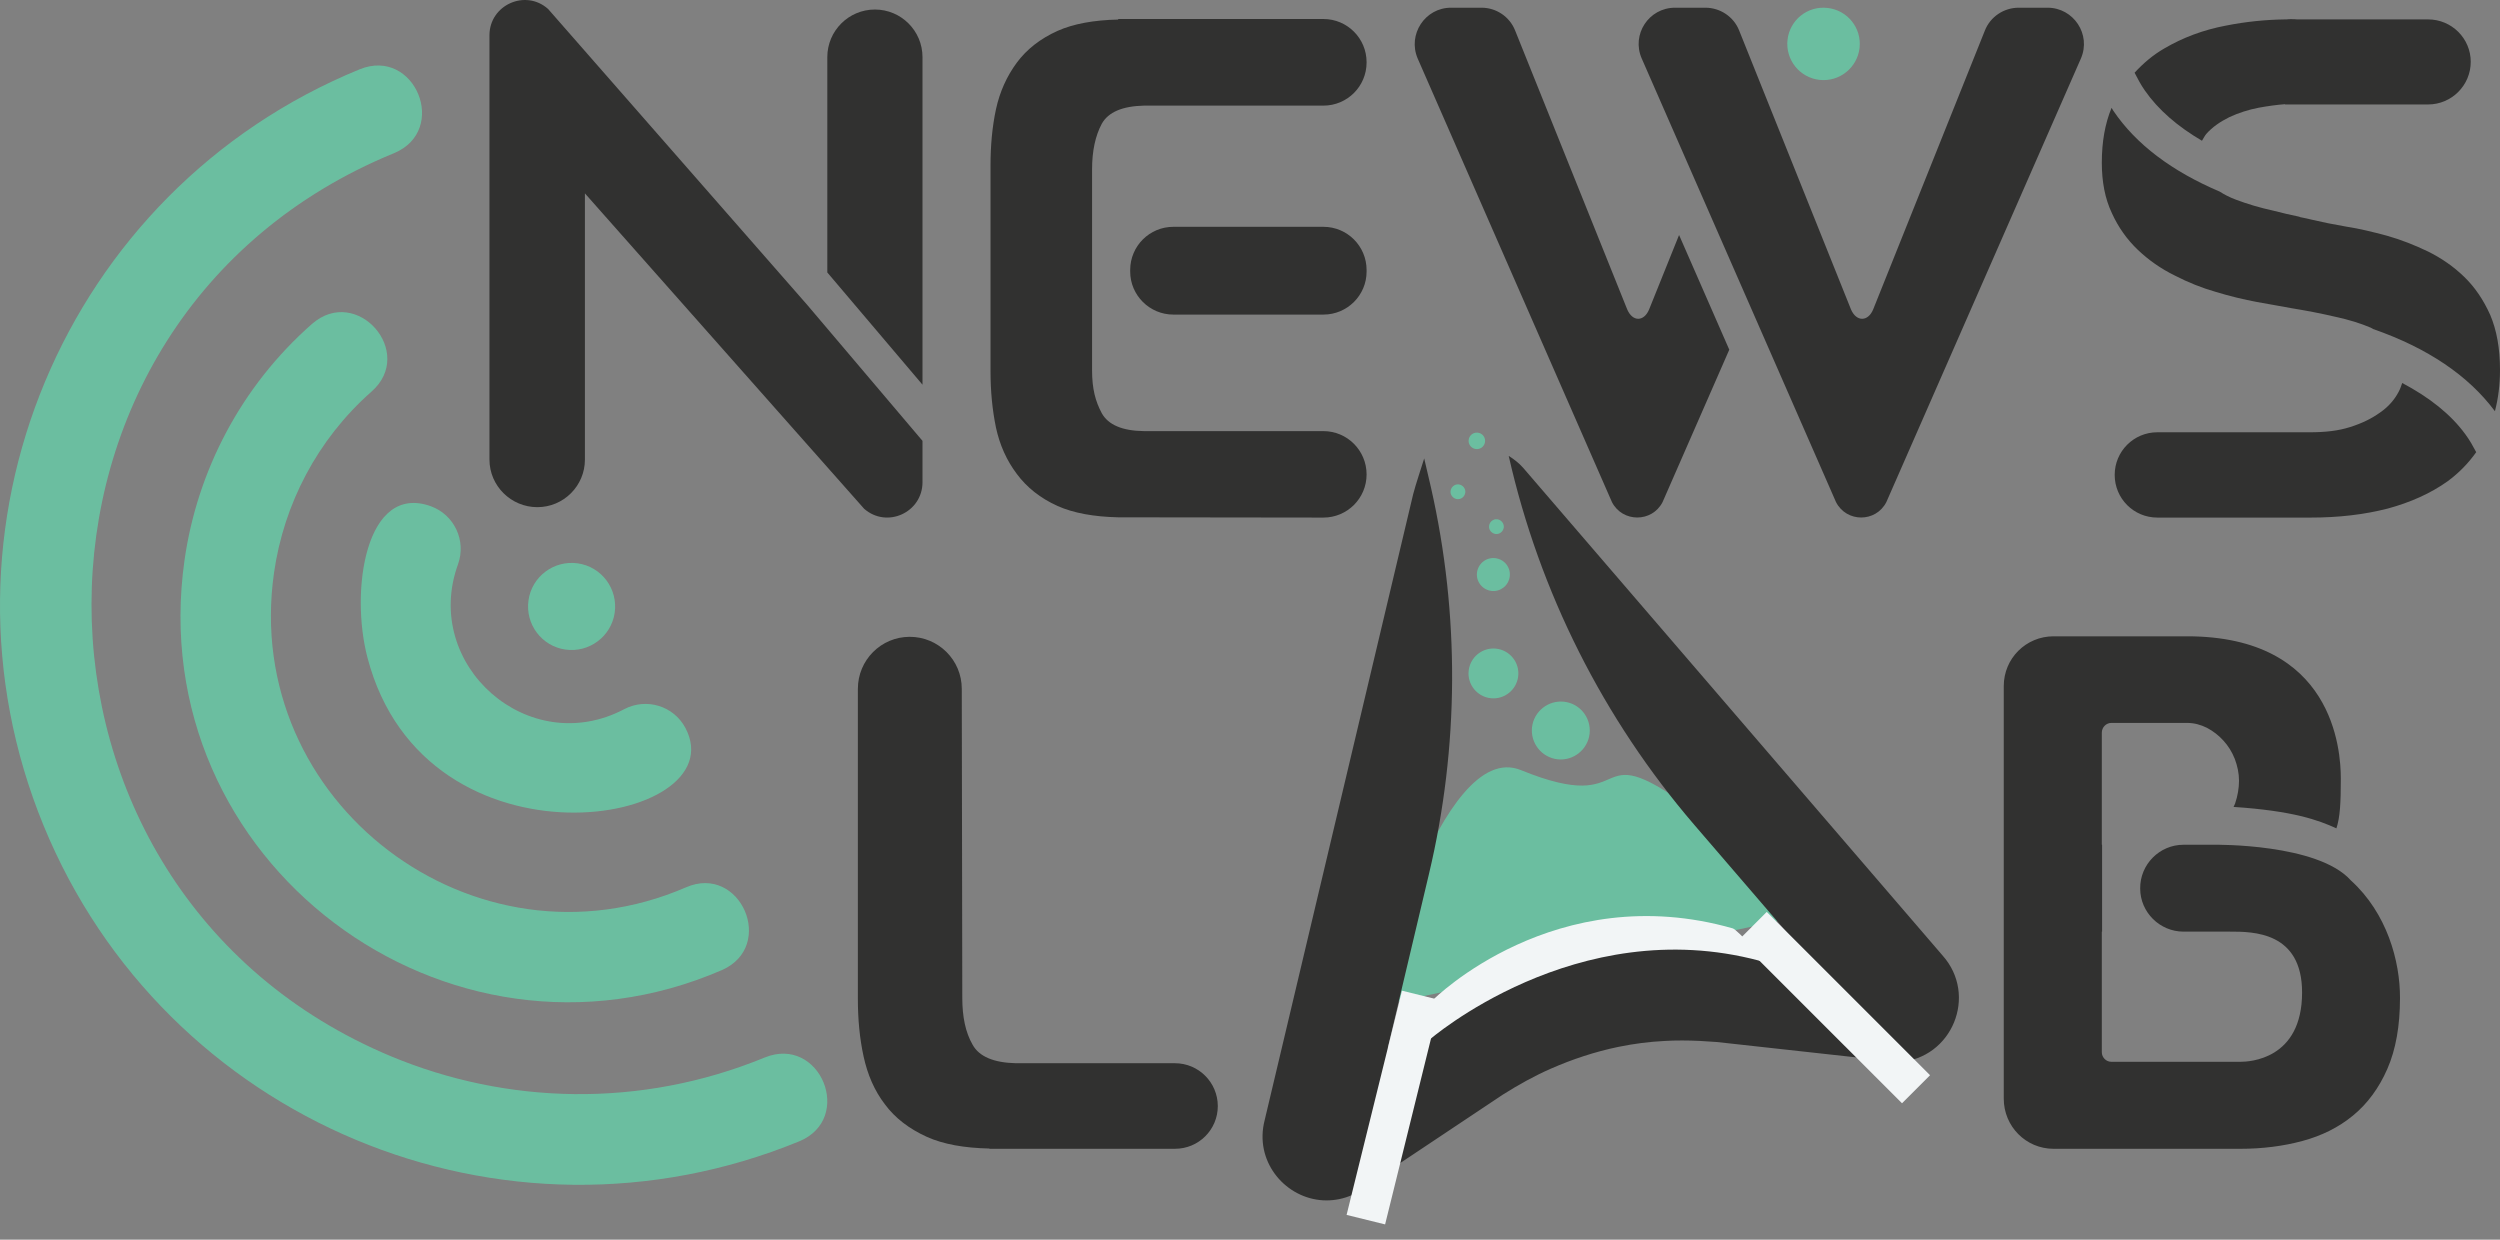 <svg width="121" height="60" viewBox="0 0 121 60" fill="none" xmlns="http://www.w3.org/2000/svg">
<rect x="0" y="0" width="121" height="60" fill="#808080" stroke="none"/>
<path d="M54.121 0.933V0.946C52.944 0.971 51.95 1.153 51.189 1.493C50.352 1.871 49.697 2.381 49.212 3.035C48.728 3.69 48.388 4.445 48.205 5.288C48.023 6.138 47.941 7.044 47.941 8.02V10.594V17.373V17.964C47.941 18.933 48.029 19.846 48.205 20.696C48.388 21.545 48.728 22.294 49.212 22.936C49.697 23.591 50.352 24.113 51.189 24.491C51.95 24.831 52.944 25.013 54.121 25.038L64.053 25.051C65.205 25.051 66.143 24.12 66.143 22.962C66.143 21.81 65.211 20.866 64.053 20.866H55.368C54.323 20.853 53.643 20.564 53.328 20.003C53.014 19.418 52.856 18.814 52.856 17.914V17.366V10.588V8.196C52.856 7.309 53.014 6.572 53.328 5.987C53.643 5.427 54.323 5.137 55.368 5.112H64.053C65.205 5.112 66.143 4.181 66.143 3.023V3.01C66.143 1.858 65.211 0.92 64.053 0.92H54.121V0.933Z" fill="#313130"/>
<path d="M56.79 15.226H64.053C65.205 15.226 66.143 14.295 66.143 13.143V13.068C66.143 11.916 65.211 10.978 64.053 10.978H56.79C55.639 10.978 54.701 11.909 54.701 13.068V13.143C54.701 14.289 55.639 15.226 56.79 15.226Z" fill="#313130"/>
<path d="M97.706 0.373C96.989 0.373 96.334 0.807 96.07 1.474L90.657 14.987C90.405 15.579 89.845 15.579 89.587 14.974L84.174 1.474C83.91 0.807 83.255 0.373 82.538 0.373H81.072C79.8 0.373 78.951 1.669 79.46 2.833L88.863 24.302C89.373 25.296 90.789 25.296 91.299 24.302L100.715 2.833C101.224 1.669 100.362 0.373 99.103 0.373H97.706Z" fill="#313130"/>
<path d="M81.267 11.374L79.813 14.987C79.561 15.579 79.014 15.579 78.756 14.974L73.331 1.474C73.066 0.807 72.418 0.373 71.707 0.373H70.228C68.969 0.373 68.119 1.669 68.616 2.833L78.019 24.302C78.529 25.296 79.958 25.296 80.468 24.302L83.697 16.925L81.267 11.374Z" fill="#313130"/>
<path d="M44.649 18.619V2.764C44.649 1.493 43.617 0.461 42.346 0.461C41.074 0.461 40.042 1.493 40.042 2.764V13.187L44.649 18.619Z" fill="#313130"/>
<path d="M39.073 14.761L26.529 0.436C25.434 -0.546 23.69 0.241 23.69 1.707V22.244C23.69 23.515 24.735 24.547 26.007 24.547C27.278 24.547 28.31 23.515 28.31 22.244V9.36L41.823 24.623C42.925 25.592 44.649 24.805 44.649 23.339V21.338L39.073 14.761Z" fill="#313130"/>
<path d="M103.812 4.382C104.454 5.307 105.391 6.119 106.575 6.812C106.65 6.705 106.694 6.591 106.782 6.484C107.072 6.157 107.45 5.893 107.896 5.672C108.343 5.465 108.828 5.307 109.325 5.213C109.772 5.131 110.238 5.068 110.596 5.043V5.056H117.52C118.659 5.056 119.584 4.13 119.584 2.991C119.584 1.865 118.665 0.939 117.52 0.939H111.188C111.094 0.927 110.993 0.927 110.873 0.927C110.81 0.927 110.741 0.927 110.666 0.939H110.59C109.665 0.952 108.708 1.046 107.726 1.241C106.631 1.449 105.649 1.82 104.756 2.343C104.208 2.658 103.736 3.06 103.314 3.52C103.459 3.797 103.604 4.086 103.812 4.382Z" fill="#313130"/>
<path d="M105.253 13.332C105.907 13.672 106.574 13.936 107.254 14.131C107.934 14.339 108.601 14.496 109.23 14.616C109.872 14.723 110.432 14.836 110.917 14.918C111.647 15.038 112.339 15.17 113.007 15.327C113.686 15.472 114.265 15.655 114.75 15.862C114.788 15.887 114.826 15.912 114.857 15.925C117.5 16.844 119.477 18.185 120.754 19.903C120.912 19.299 121 18.631 121 17.914C121 16.869 120.842 15.988 120.528 15.245C120.2 14.515 119.785 13.899 119.269 13.401C118.759 12.904 118.168 12.495 117.507 12.168C116.852 11.853 116.185 11.595 115.518 11.406C114.838 11.224 114.196 11.066 113.579 10.972C112.95 10.865 112.402 10.752 111.943 10.645C111.748 10.594 111.528 10.55 111.339 10.512C111.314 10.5 111.301 10.5 111.276 10.487C110.86 10.405 110.464 10.305 110.036 10.198C109.369 10.053 108.765 9.87 108.217 9.663C107.927 9.556 107.669 9.424 107.43 9.272C105.127 8.291 103.39 6.994 102.288 5.364C102.25 5.314 102.238 5.27 102.2 5.219C101.885 5.981 101.728 6.856 101.728 7.875C101.728 8.807 101.885 9.619 102.213 10.311C102.527 11.003 102.949 11.595 103.471 12.092C103.994 12.589 104.585 13.005 105.253 13.332Z" fill="#313130"/>
<path d="M119.326 21.023C118.621 20.053 117.576 19.229 116.267 18.537C116.216 18.681 116.172 18.826 116.084 18.983C115.889 19.349 115.6 19.688 115.197 19.965C114.794 20.255 114.322 20.488 113.743 20.67C113.17 20.853 112.541 20.922 111.792 20.922H111.257H104.415C103.276 20.922 102.351 21.841 102.351 22.986C102.351 24.126 103.27 25.051 104.415 25.051H111.207H111.836C113.195 25.051 114.429 24.906 115.562 24.616C116.676 24.314 117.651 23.874 118.463 23.295C119.011 22.892 119.47 22.42 119.848 21.885C119.697 21.602 119.54 21.312 119.326 21.023Z" fill="#313130"/>
<path d="M30.217 34.322C31.287 33.762 32.609 34.164 33.175 35.234C35.674 39.961 20.6 42.554 17.787 31.836C16.931 28.582 17.699 23.364 20.858 24.503C21.991 24.919 22.577 26.171 22.168 27.311C20.399 32.182 25.579 36.77 30.217 34.322Z" fill="#6BBEA0"/>
<path d="M34.938 46.953C21.639 52.712 6.855 41.704 8.932 27.103C9.549 22.791 11.663 18.7 15.1 15.679C17.271 13.778 20.147 17.064 17.976 18.958C15.358 21.268 13.734 24.409 13.262 27.726C11.676 38.853 22.98 47.369 33.195 42.95C35.832 41.792 37.581 45.795 34.938 46.953Z" fill="#6BBEA0"/>
<path d="M17.403 3.356C20.084 2.261 21.746 6.308 19.065 7.416C-0.465 15.421 -0.383 43.045 18.914 51.12C24.496 53.449 30.973 53.663 37.015 51.183C39.696 50.088 41.364 54.141 38.676 55.243C24.358 61.115 7.975 54.267 2.103 39.942C-3.769 25.605 3.078 9.228 17.403 3.356Z" fill="#6BBEA0"/>
<path d="M113.781 42.611C112.182 40.817 107.204 40.886 107.204 40.886H105.681C104.522 40.886 103.572 41.837 103.585 43.007C103.585 44.153 104.535 45.091 105.681 45.091H107.927C109.016 45.091 111.421 45.078 111.421 48.036C111.421 51.29 108.853 51.391 108.437 51.391H102.187C101.936 51.391 101.728 51.177 101.728 50.931V45.091H101.741V40.886H101.728V35.461C101.728 35.197 101.942 34.989 102.187 34.989H105.857C106.197 34.989 106.518 35.077 106.82 35.228C107.128 35.392 107.392 35.6 107.619 35.851C107.846 36.103 108.028 36.386 108.167 36.739C108.292 37.079 108.368 37.425 108.368 37.783C108.368 38.142 108.305 38.52 108.179 38.891C108.154 38.954 108.129 39.005 108.104 39.055C110.974 39.244 112.207 39.691 113.082 40.093C113.258 39.558 113.296 38.872 113.296 37.683C113.296 36.286 112.931 30.797 105.857 30.797H99.393C98.059 30.797 96.982 31.867 96.982 33.202V53.178C96.982 54.513 98.052 55.602 99.393 55.602H108.437C109.495 55.602 110.495 55.476 111.433 55.224C112.371 54.972 113.195 54.563 113.888 53.99C114.586 53.417 115.146 52.656 115.549 51.731C115.958 50.793 116.16 49.648 116.16 48.301C116.166 46.519 115.53 44.197 113.781 42.611Z" fill="#313130"/>
<path d="M56.865 51.46H49.168C48.098 51.435 47.387 51.139 47.072 50.56C46.732 49.974 46.575 49.213 46.575 48.3L46.55 33.34C46.55 31.943 45.417 30.822 44.032 30.822C42.648 30.822 41.521 31.943 41.521 33.34V48.351C41.521 49.339 41.609 50.27 41.798 51.133C41.987 52.007 42.32 52.782 42.824 53.442C43.321 54.116 44.007 54.638 44.869 55.028C45.656 55.381 46.663 55.563 47.89 55.589V55.601H56.872C58.017 55.601 58.942 54.676 58.942 53.531C58.936 52.385 58.011 51.46 56.865 51.46Z" fill="#313130"/>
<path d="M86.321 44.524L66.42 48.735C66.42 48.735 69.712 35.681 73.614 37.274C79.303 39.59 76.754 35.449 81.739 39.061C84.32 40.918 86.321 44.524 86.321 44.524Z" fill="#6BBEA0"/>
<path d="M94.018 46.243L73.714 22.634C73.507 22.401 73.267 22.219 73.022 22.068C74.513 28.664 77.604 34.8 82.01 39.93L87.12 45.871L83.646 45.487L83.589 45.481L83.526 45.475C82.777 45.412 82.085 45.38 81.418 45.38C81.015 45.38 80.618 45.393 80.235 45.418C79.246 45.481 78.284 45.601 77.365 45.789L77.339 45.796H77.327L77.295 45.802H77.289C75.873 46.098 74.451 46.557 73.066 47.168C72.097 47.59 71.121 48.118 70.076 48.779L70.026 48.81L69.976 48.842L67.168 50.711L69.164 42.29C70.624 36.147 70.655 29.746 69.258 23.591L68.931 22.188C68.805 22.603 68.522 23.434 68.396 23.925L61.208 54.223C60.711 56.162 62.115 57.886 63.87 58.081C63.977 58.094 64.091 58.1 64.204 58.1C64.613 58.1 65.041 58.018 65.463 57.83L72.732 52.983C73.481 52.511 74.255 52.077 75.061 51.724C76.106 51.265 77.195 50.906 78.309 50.673C78.328 50.667 78.353 50.667 78.372 50.661C79.083 50.516 79.807 50.422 80.537 50.384C80.826 50.365 81.122 50.359 81.418 50.359C81.978 50.359 82.538 50.39 83.098 50.434L91.897 51.404C94.484 51.24 95.743 48.175 94.018 46.243Z" fill="#313130"/>
<path d="M73.481 32.729C73.406 33.39 72.808 33.868 72.147 33.793C71.486 33.718 71.008 33.12 71.084 32.459C71.159 31.798 71.757 31.32 72.418 31.395C73.079 31.471 73.557 32.069 73.481 32.729Z" fill="#6BBEA0"/>
<path d="M73.072 27.896C73.022 28.336 72.625 28.651 72.191 28.601C71.751 28.55 71.436 28.154 71.486 27.72C71.537 27.279 71.933 26.964 72.367 27.015C72.808 27.065 73.123 27.455 73.072 27.896Z" fill="#6BBEA0"/>
<path d="M72.783 25.529C72.758 25.724 72.582 25.869 72.386 25.844C72.191 25.819 72.046 25.642 72.072 25.447C72.097 25.252 72.273 25.108 72.468 25.133C72.663 25.158 72.802 25.334 72.783 25.529Z" fill="#6BBEA0"/>
<path d="M70.92 23.843C70.894 24.038 70.718 24.183 70.523 24.157C70.328 24.132 70.183 23.956 70.208 23.761C70.234 23.566 70.41 23.421 70.605 23.446C70.8 23.471 70.945 23.648 70.92 23.843Z" fill="#6BBEA0"/>
<path d="M76.937 35.511C76.849 36.279 76.156 36.833 75.388 36.751C74.621 36.663 74.067 35.971 74.149 35.203C74.237 34.435 74.929 33.881 75.697 33.963C76.465 34.045 77.019 34.737 76.937 35.511Z" fill="#6BBEA0"/>
<path d="M90.003 2.317C89.896 3.28 89.027 3.973 88.064 3.866C87.101 3.759 86.409 2.89 86.516 1.927C86.623 0.964 87.491 0.272 88.454 0.385C89.417 0.492 90.11 1.354 90.003 2.317Z" fill="#6BBEA0"/>
<path d="M29.752 29.652C29.588 30.803 28.518 31.603 27.366 31.439C26.215 31.276 25.415 30.206 25.579 29.054C25.742 27.902 26.812 27.103 27.964 27.266C29.116 27.43 29.915 28.5 29.752 29.652Z" fill="#6BBEA0"/>
<path d="M85.51 44.137L84.153 45.495L92.057 53.398L93.414 52.041L85.51 44.137Z" fill="#F2F5F6"/>
<path d="M67.856 47.949L65.175 58.801L67.039 59.261L69.719 48.41L67.856 47.949Z" fill="#F2F5F6"/>
<path d="M71.876 21.382C71.851 21.602 71.656 21.759 71.436 21.734C71.215 21.709 71.058 21.514 71.083 21.294C71.108 21.073 71.303 20.916 71.524 20.941C71.744 20.966 71.901 21.161 71.876 21.382Z" fill="#6BBEA0"/>
<path d="M85.163 46.501C76.282 44.128 69.158 50.346 69.158 50.346L69.384 48.37C69.384 48.37 75.282 42.485 83.867 44.934C84.099 45.003 85.578 46.614 85.163 46.501Z" fill="#F2F5F6"/>
</svg>
